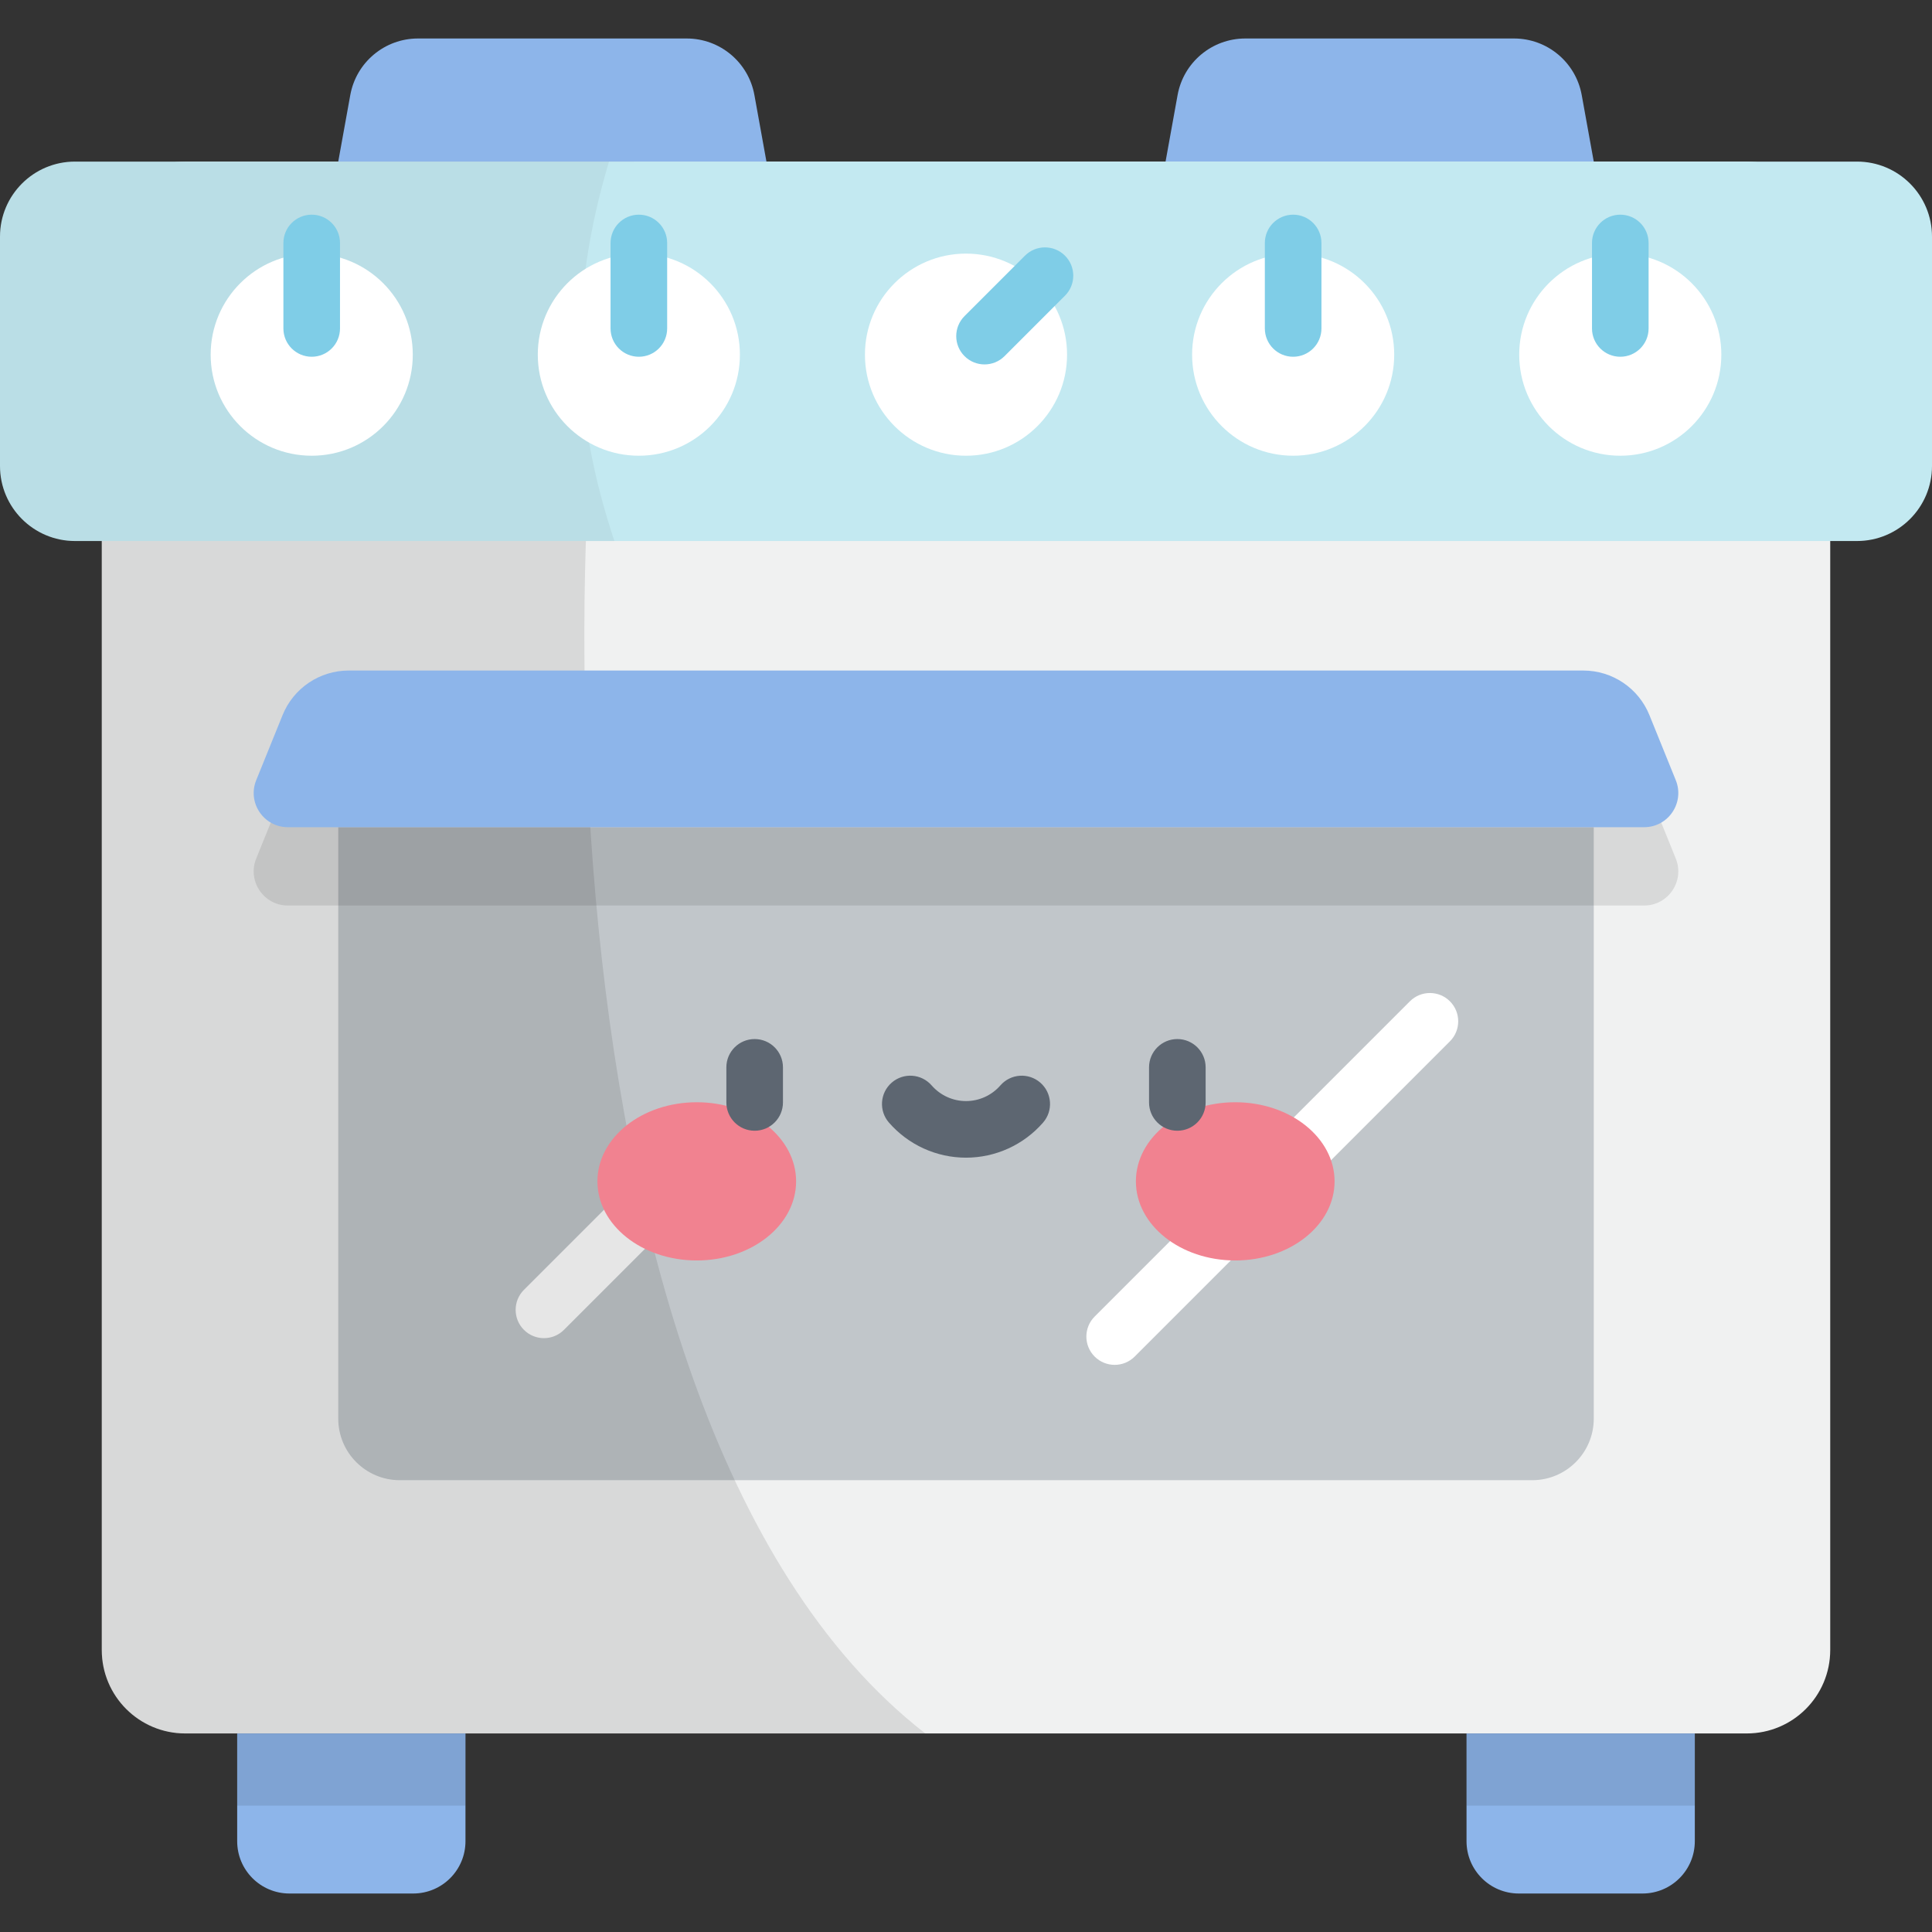 <?xml version="1.0" encoding="iso-8859-1"?>
<!-- Generator: Adobe Illustrator 19.0.0, SVG Export Plug-In . SVG Version: 6.00 Build 0)  -->
<svg version="1.1" id="Capa_1" xmlns="http://www.w3.org/2000/svg" xmlns:xlink="http://www.w3.org/1999/xlink" x="0px" y="0px"
	 viewBox="0 0 512 512" style="enable-background:new 0 0 512 512;" xml:space="preserve">
<rect x="0" y="0" width="512" height="512" fill="#333333" stroke="none"/>
<path style="fill:#8DB5EA;" d="M308.884,42.823h113.479l-3.191-17.636c-1.57-8.677-9.124-14.987-17.941-14.987h-71.214
	c-8.818,0-16.372,6.31-17.942,14.987L308.884,42.823z"/>
<path style="fill:#F0F1F1;" d="M462.922,459.381H49.078c-12.209,0-22.106-9.897-22.106-22.106V64.929
	c0-12.209,9.897-22.106,22.106-22.106h413.843c12.209,0,22.106,9.897,22.106,22.106v372.346
	C485.027,449.484,475.13,459.381,462.922,459.381z"/>
<path style="fill:#C1C6CA;" d="M422.362,219.217H89.638v156.741c0,9.007,7.302,16.309,16.309,16.309h300.107
	c9.007,0,16.309-7.302,16.309-16.309L422.362,219.217L422.362,219.217z"/>
<g>
	<path style="fill:#FFFFFF;" d="M144.151,354.624c-1.919,0-3.839-0.732-5.303-2.197c-2.929-2.929-2.929-7.678,0-10.607
		l35.498-35.498c2.929-2.929,7.678-2.929,10.606,0c2.929,2.929,2.929,7.678,0,10.606l-35.498,35.498
		C147.99,353.891,146.071,354.624,144.151,354.624z"/>
	<path style="fill:#FFFFFF;" d="M295.398,361.703c-1.919,0-3.839-0.732-5.303-2.197c-2.929-2.929-2.929-7.678,0-10.607
		l83.544-83.544c2.929-2.929,7.678-2.929,10.606,0c2.929,2.929,2.929,7.678,0,10.606l-83.544,83.544
		C299.237,360.97,297.317,361.703,295.398,361.703z"/>
</g>
<path style="opacity:0.1;enable-background:new    ;" d="M168.153,42.823H49.078c-12.209,0-22.106,9.897-22.106,22.106v372.346
	c0,12.209,9.897,22.106,22.106,22.106h196.135C134.021,373.053,149.177,94.18,168.153,42.823z"/>
<path style="fill:#C3E9F1;" d="M492.123,143.374H19.877C8.899,143.374,0,134.476,0,123.497V62.701
	c0-10.978,8.899-19.877,19.877-19.877h472.245C503.101,42.823,512,51.723,512,62.701v60.797
	C512,134.476,503.101,143.374,492.123,143.374z"/>
<path style="opacity:0.05;enable-background:new    ;" d="M161.385,42.823H19.877C8.899,42.823,0,51.723,0,62.701v60.796
	c0,10.978,8.899,19.877,19.877,19.877h142.937C151.583,109.594,150.634,78.856,161.385,42.823z"/>
<path style="opacity:0.1;enable-background:new    ;" d="M419.592,198.458H92.408c-7.7,0-14.631,4.671-17.521,11.808L67.9,227.518
	c-2.411,5.954,1.971,12.457,8.395,12.457h359.409c6.424,0,10.806-6.503,8.395-12.457l-6.986-17.252
	C434.223,203.13,427.292,198.458,419.592,198.458z"/>
<g>
	<path style="fill:#8DB5EA;" d="M419.592,177.7H92.408c-7.7,0-14.631,4.671-17.521,11.808L67.9,206.76
		c-2.411,5.954,1.971,12.457,8.395,12.457h359.409c6.424,0,10.806-6.502,8.395-12.457l-6.986-17.252
		C434.223,182.37,427.292,177.7,419.592,177.7z"/>
	<path style="fill:#8DB5EA;" d="M203.116,42.823H89.638l3.191-17.636c1.57-8.677,9.124-14.987,17.941-14.987h71.214
		c8.818,0,16.372,6.31,17.941,14.987L203.116,42.823z"/>
	<path style="fill:#8DB5EA;" d="M109.498,501.801H76.714c-7.653,0-13.858-6.204-13.858-13.858v-28.562h60.5v28.563
		C123.356,495.597,117.151,501.801,109.498,501.801z"/>
</g>
<rect x="62.856" y="459.381" style="opacity:0.1;enable-background:new    ;" width="60.5" height="19.13"/>
<path style="fill:#8DB5EA;" d="M402.502,501.801h32.784c7.653,0,13.858-6.204,13.858-13.858v-28.562h-60.5v28.563
	C388.644,495.597,394.849,501.801,402.502,501.801z"/>
<rect x="388.64" y="459.381" style="opacity:0.1;enable-background:new    ;" width="60.5" height="19.13"/>
<g>
	<ellipse style="fill:#F18290;" cx="184.65" cy="313.071" rx="26.327" ry="20.965"/>
	<ellipse style="fill:#F18290;" cx="327.35" cy="313.071" rx="26.327" ry="20.965"/>
</g>
<g>
	<path style="fill:#5D6671;" d="M199.993,299.657c-4.142,0-7.5-3.358-7.5-7.5v-9.297c0-4.142,3.358-7.5,7.5-7.5s7.5,3.358,7.5,7.5
		v9.297C207.493,296.299,204.135,299.657,199.993,299.657z"/>
	<path style="fill:#5D6671;" d="M312.007,299.657c-4.142,0-7.5-3.358-7.5-7.5v-9.297c0-4.142,3.358-7.5,7.5-7.5s7.5,3.358,7.5,7.5
		v9.297C319.507,296.299,316.149,299.657,312.007,299.657z"/>
	<path style="fill:#5D6671;" d="M256,306.796c-7.827,0-15.27-3.39-20.42-9.299c-2.721-3.123-2.396-7.86,0.727-10.582
		c3.123-2.721,7.859-2.396,10.582,0.727c2.301,2.641,5.622,4.155,9.112,4.155c3.49,0,6.811-1.514,9.112-4.155
		c2.721-3.122,7.459-3.447,10.582-0.727c3.123,2.722,3.448,7.459,0.727,10.582C271.27,303.407,263.827,306.796,256,306.796z"/>
</g>
<circle style="fill:#FFFFFF;" cx="342.7" cy="93.991" r="26.781"/>
<path style="fill:#7FCDE7;" d="M342.697,94.543c-4.142,0-7.5-3.358-7.5-7.5V64.392c0-4.142,3.358-7.5,7.5-7.5s7.5,3.358,7.5,7.5
	v22.651C350.197,91.185,346.839,94.543,342.697,94.543z"/>
<circle style="fill:#FFFFFF;" cx="429.39" cy="93.991" r="26.782"/>
<path style="fill:#7FCDE7;" d="M429.395,94.543c-4.142,0-7.5-3.358-7.5-7.5V64.392c0-4.142,3.358-7.5,7.5-7.5s7.5,3.358,7.5,7.5
	v22.651C436.895,91.185,433.537,94.543,429.395,94.543z"/>
<circle style="fill:#FFFFFF;" cx="256" cy="93.991" r="26.782"/>
<path style="fill:#7FCDE7;" d="M260.911,96.576c-1.919,0-3.839-0.733-5.303-2.197c-2.929-2.929-2.929-7.678,0-10.606l16.017-16.017
	c2.929-2.929,7.678-2.929,10.606,0c2.929,2.929,2.929,7.678,0,10.606L266.214,94.38C264.75,95.845,262.831,96.576,260.911,96.576z"
	/>
<circle style="fill:#FFFFFF;" cx="169.3" cy="93.991" r="26.781"/>
<path style="fill:#7FCDE7;" d="M169.303,94.543c-4.142,0-7.5-3.358-7.5-7.5V64.392c0-4.142,3.358-7.5,7.5-7.5s7.5,3.358,7.5,7.5
	v22.651C176.803,91.185,173.445,94.543,169.303,94.543z"/>
<circle style="fill:#FFFFFF;" cx="82.61" cy="93.991" r="26.782"/>
<path style="fill:#7FCDE7;" d="M82.605,94.543c-4.142,0-7.5-3.358-7.5-7.5V64.392c0-4.142,3.358-7.5,7.5-7.5s7.5,3.358,7.5,7.5
	v22.651C90.105,91.185,86.748,94.543,82.605,94.543z"/>
<g>
</g>
<g>
</g>
<g>
</g>
<g>
</g>
<g>
</g>
<g>
</g>
<g>
</g>
<g>
</g>
<g>
</g>
<g>
</g>
<g>
</g>
<g>
</g>
<g>
</g>
<g>
</g>
<g>
</g>
</svg>
